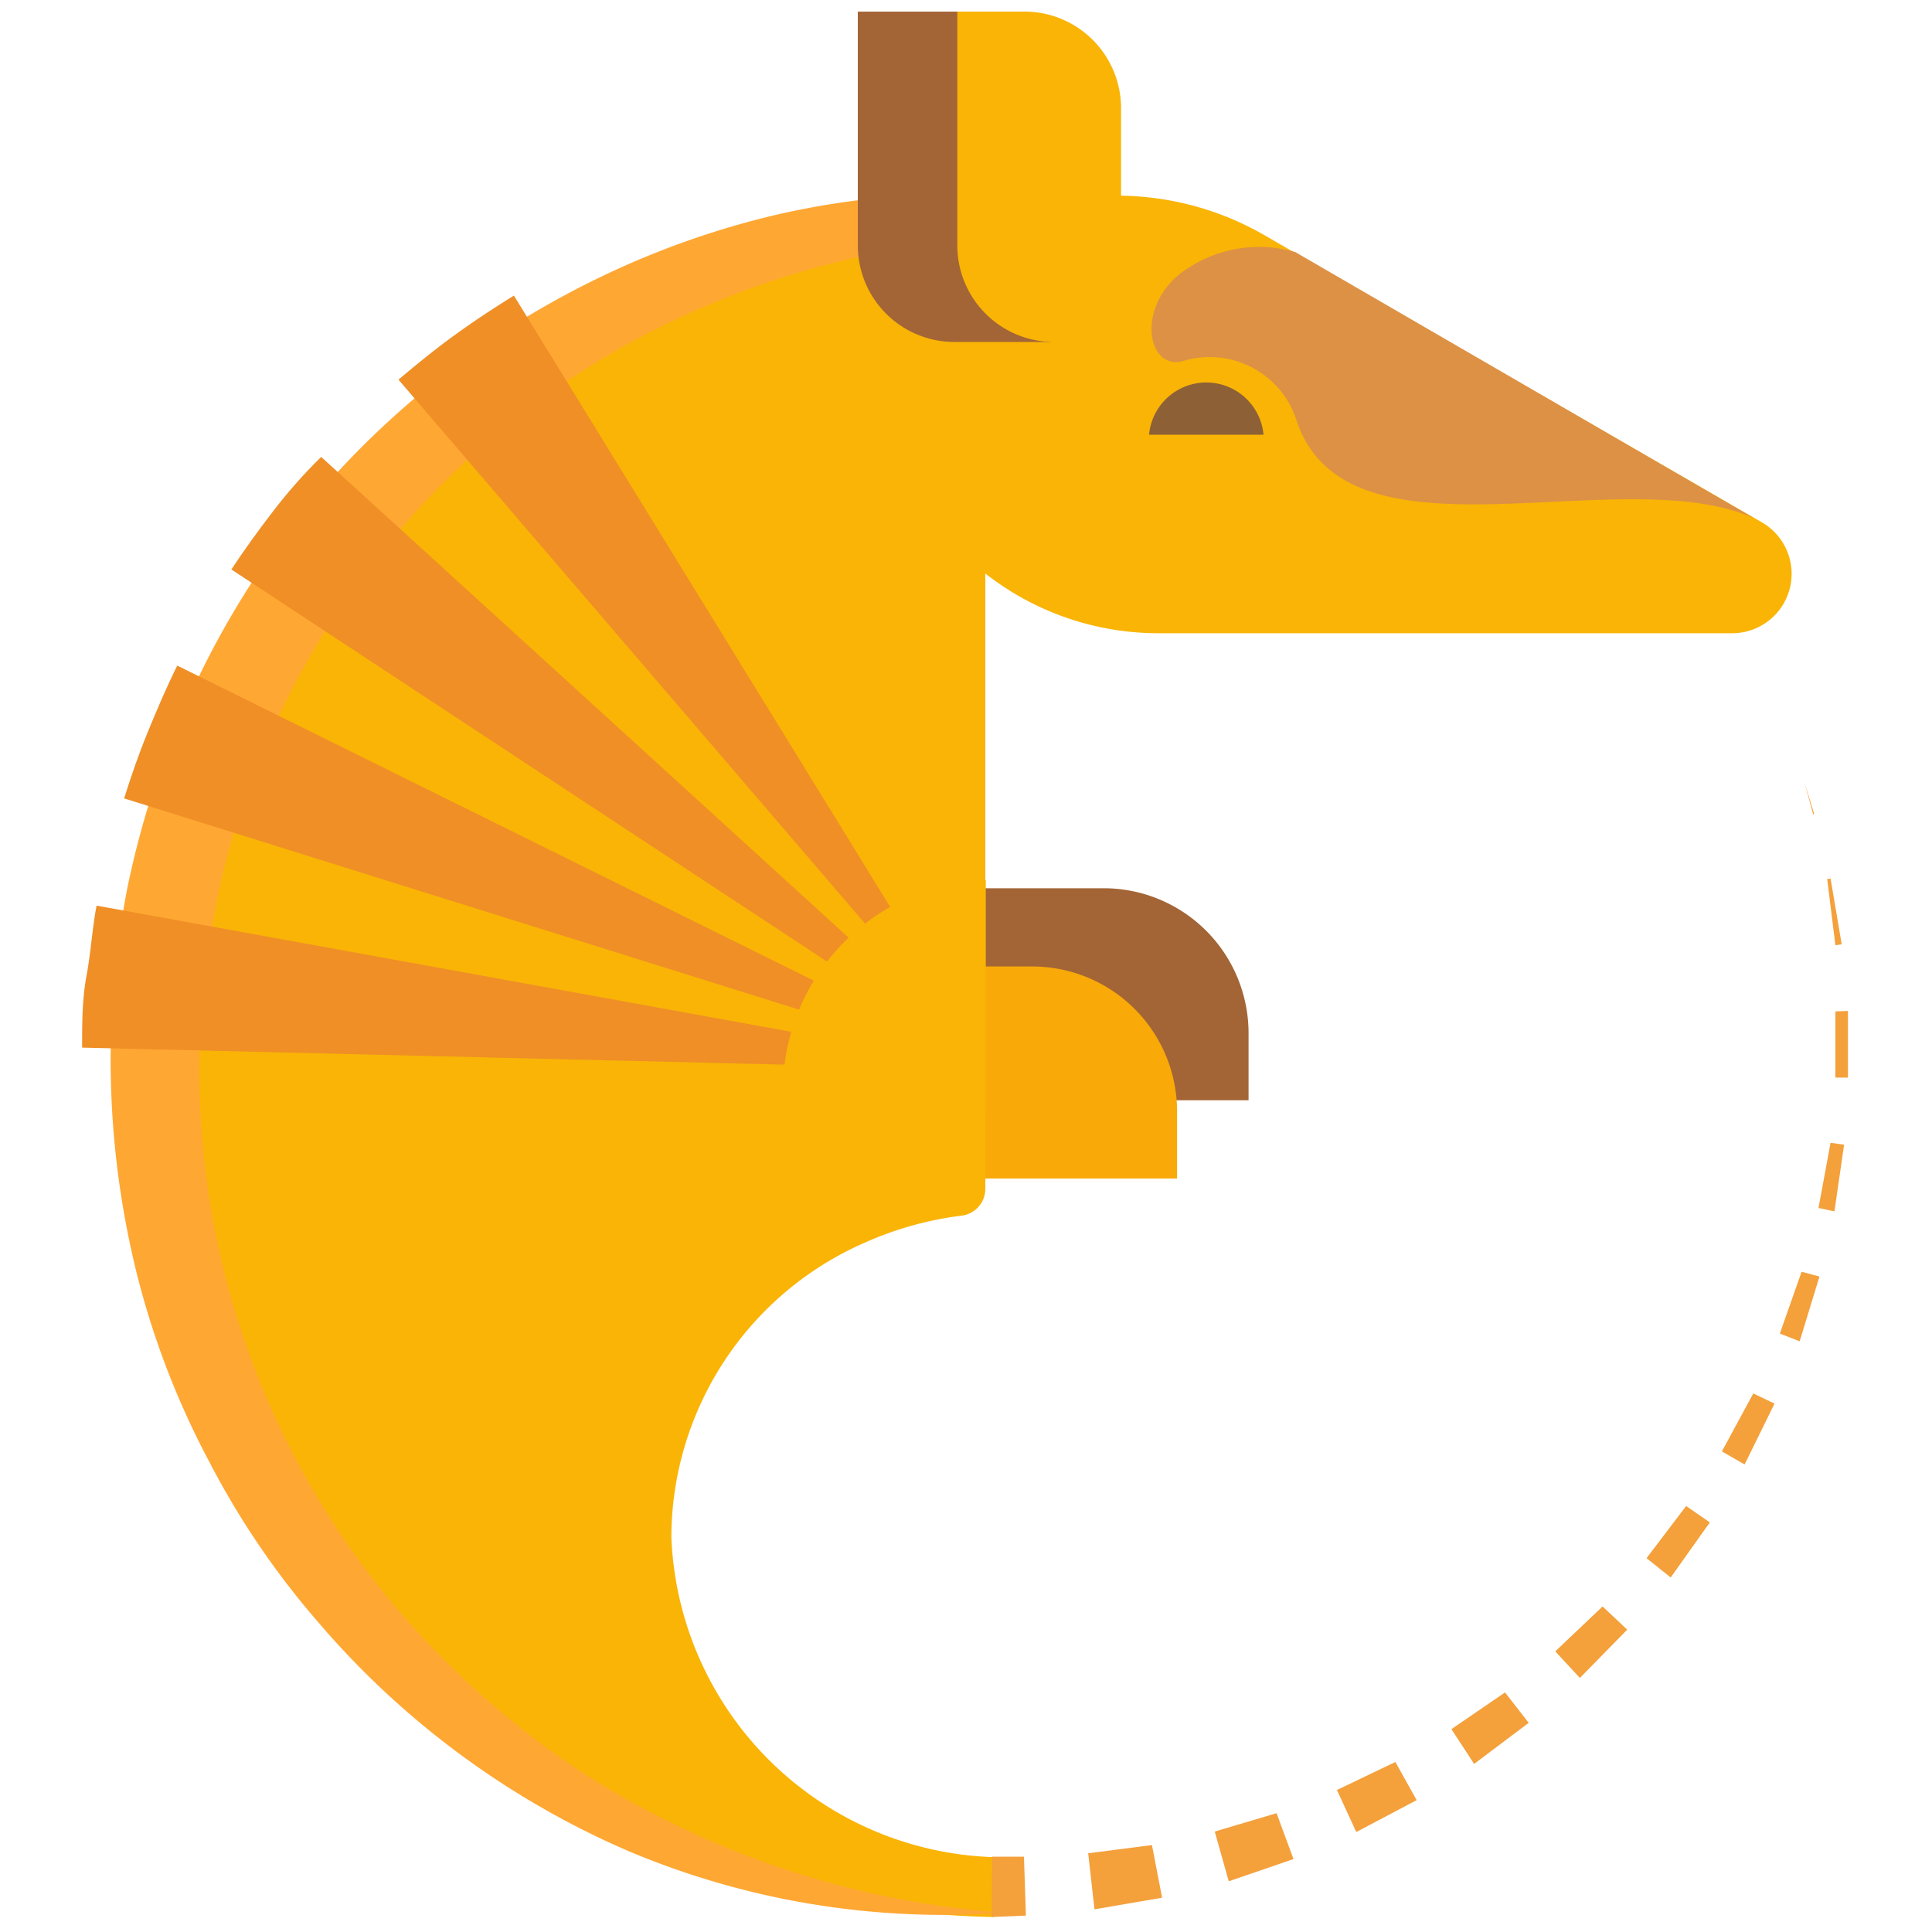 <svg id="图层_1" data-name="图层 1" xmlns="http://www.w3.org/2000/svg" viewBox="0 0 40 40"><defs><style>.cls-1{fill:#a36536;}.cls-2{fill:#f9a908;}.cls-3{fill:#f9b406;}.cls-4{fill:#ffa733;}.cls-5{fill:#f4a03b;}.cls-6{fill:#ef8f26;}.cls-7{fill:#8e6036;}.cls-8{fill:#dd9145;}</style></defs><path class="cls-1" d="M22.95,16.87h1.39a0,0,0,0,1,0,0v4.43a3,3,0,0,1-3,3H19.95a0,0,0,0,1,0,0V19.87A3,3,0,0,1,22.95,16.87Z" transform="translate(42.72 -1.56) rotate(90)"/><path class="cls-2" d="M21.46,18.49h1.39a0,0,0,0,1,0,0v4.43a3,3,0,0,1-3,3H18.46a0,0,0,0,1,0,0V21.49A3,3,0,0,1,21.46,18.49Z" transform="translate(42.86 1.55) rotate(90)"/><path class="cls-3" d="M3.07,22a17.83,17.83,0,0,0,17.5,17.69V38.45a6.9,6.9,0,0,1-6.67-6.62,6.67,6.67,0,0,1,4-6.1,7,7,0,0,1,2-.56.56.56,0,0,0,.5-.56V4.35A17.66,17.66,0,0,0,3.07,22Z"/><path class="cls-4" d="M20.77,39.6A16.78,16.78,0,0,1,13,38.32,17.64,17.64,0,0,1,6.6,33.6a17,17,0,0,1-2.28-3.36,17.19,17.19,0,0,1-1.47-3.8,18.4,18.4,0,0,1-.2-8.12,18.84,18.84,0,0,1,1.27-3.89A18,18,0,0,1,6,10.94,18.25,18.25,0,0,1,8.88,8c.26-.22.54-.42.81-.62s.55-.39.83-.58a18.27,18.27,0,0,1,1.78-1,17.76,17.76,0,0,1,3.8-1.36,17.27,17.27,0,0,1,4-.43A16.46,16.46,0,0,1,27.69,5.9,18.12,18.12,0,0,0,13,7.12,17.3,17.3,0,0,0,5.6,15.19a16.6,16.6,0,0,0-1.12,3.5,17.24,17.24,0,0,0,3.24,14,17.86,17.86,0,0,0,2.59,2.7,16.6,16.6,0,0,0,3.12,2.11A18.65,18.65,0,0,0,20.77,39.6Z"/><polygon class="cls-5" points="37.36 16.2 37.56 16.85 37.54 16.86 37.36 16.2"/><polygon class="cls-5" points="37.9 18.19 38.13 19.55 38 19.57 37.83 18.2 37.9 18.19"/><path class="cls-5" d="M38.26,20.93c0,.23,0,.46,0,.69v.69H38l0-.68v-.69Z"/><polygon class="cls-5" points="38.18 23.7 37.98 25.08 37.65 25.01 37.9 23.66 38.18 23.7"/><polygon class="cls-5" points="37.67 26.43 37.26 27.77 36.85 27.61 37.3 26.33 37.67 26.43"/><polygon class="cls-5" points="36.74 29.06 36.12 30.32 35.65 30.05 36.3 28.85 36.74 29.06"/><polygon class="cls-5" points="35.4 31.52 34.59 32.66 34.09 32.26 34.91 31.18 35.4 31.52"/><polygon class="cls-5" points="33.69 33.74 32.71 34.74 32.2 34.19 33.18 33.26 33.69 33.74"/><polygon class="cls-5" points="31.65 35.67 30.52 36.52 30.05 35.8 31.16 35.04 31.65 35.67"/><polygon class="cls-5" points="29.33 37.27 28.08 37.93 27.68 37.06 28.89 36.48 29.33 37.27"/><polygon class="cls-5" points="26.78 38.49 25.44 38.95 25.15 37.92 26.43 37.54 26.78 38.49"/><polygon class="cls-5" points="24.06 39.29 22.66 39.53 22.53 38.37 23.85 38.2 24.06 39.29"/><polygon class="cls-5" points="21.24 39.66 20.53 39.69 20.54 38.44 21.2 38.44 21.24 39.66"/><path class="cls-3" d="M26.18,4.87a6.12,6.12,0,0,0-8,1.69v.77A5.8,5.8,0,0,0,24,13.11H35.85a1.23,1.23,0,0,0,.62-2.3Z"/><path class="cls-1" d="M17.73.24h2a2,2,0,0,1,2,2V7.08a0,0,0,0,1,0,0h-2a2,2,0,0,1-2-2V.24a0,0,0,0,1,0,0Z" transform="translate(39.49 7.32) rotate(-180)"/><path class="cls-3" d="M19.83.24h1.39a2,2,0,0,1,2,2V7.08a0,0,0,0,1,0,0H21.83a2,2,0,0,1-2-2V.24A0,0,0,0,1,19.83.24Z" transform="translate(43.04 7.32) rotate(180)"/><path class="cls-6" d="M20,21.56,8.25,7.86c.38-.32.76-.63,1.16-.92s.81-.56,1.23-.82L20.1,21.49A.06.06,0,0,1,20,21.56Z"/><path class="cls-6" d="M19.48,21.46,4.79,11.79c.27-.41.56-.81.86-1.2s.63-.77,1-1.13l13,11.85C19.68,21.39,19.58,21.53,19.48,21.46Z"/><path class="cls-6" d="M19.57,21.85l-17-5.32c.15-.48.31-.94.5-1.4s.38-.91.6-1.35l16,7.92C19.71,21.75,19.66,21.88,19.57,21.85Z"/><path class="cls-6" d="M19.88,22.13,1.7,21.69c0-.49,0-1,.09-1.48s.12-1,.21-1.46L19.89,22A.05.05,0,0,1,19.88,22.13Z"/><path class="cls-3" d="M20.41,18.22V22.9a.37.37,0,0,1-.35.38,7.49,7.49,0,0,0-3.47,1.22,5.56,5.56,0,0,1-.38-1.92A4.36,4.36,0,0,1,20.41,18.22Z"/><path class="cls-7" d="M23.79,9a1.19,1.19,0,0,1,2.37,0"/><path class="cls-8" d="M26.82,5.22a2.68,2.68,0,0,0-2.22.33c-1.11.69-.88,2.16-.09,1.92a1.89,1.89,0,0,1,2.32,1.19c1,3.22,6.72.83,9.49,2.07Z"/></svg>